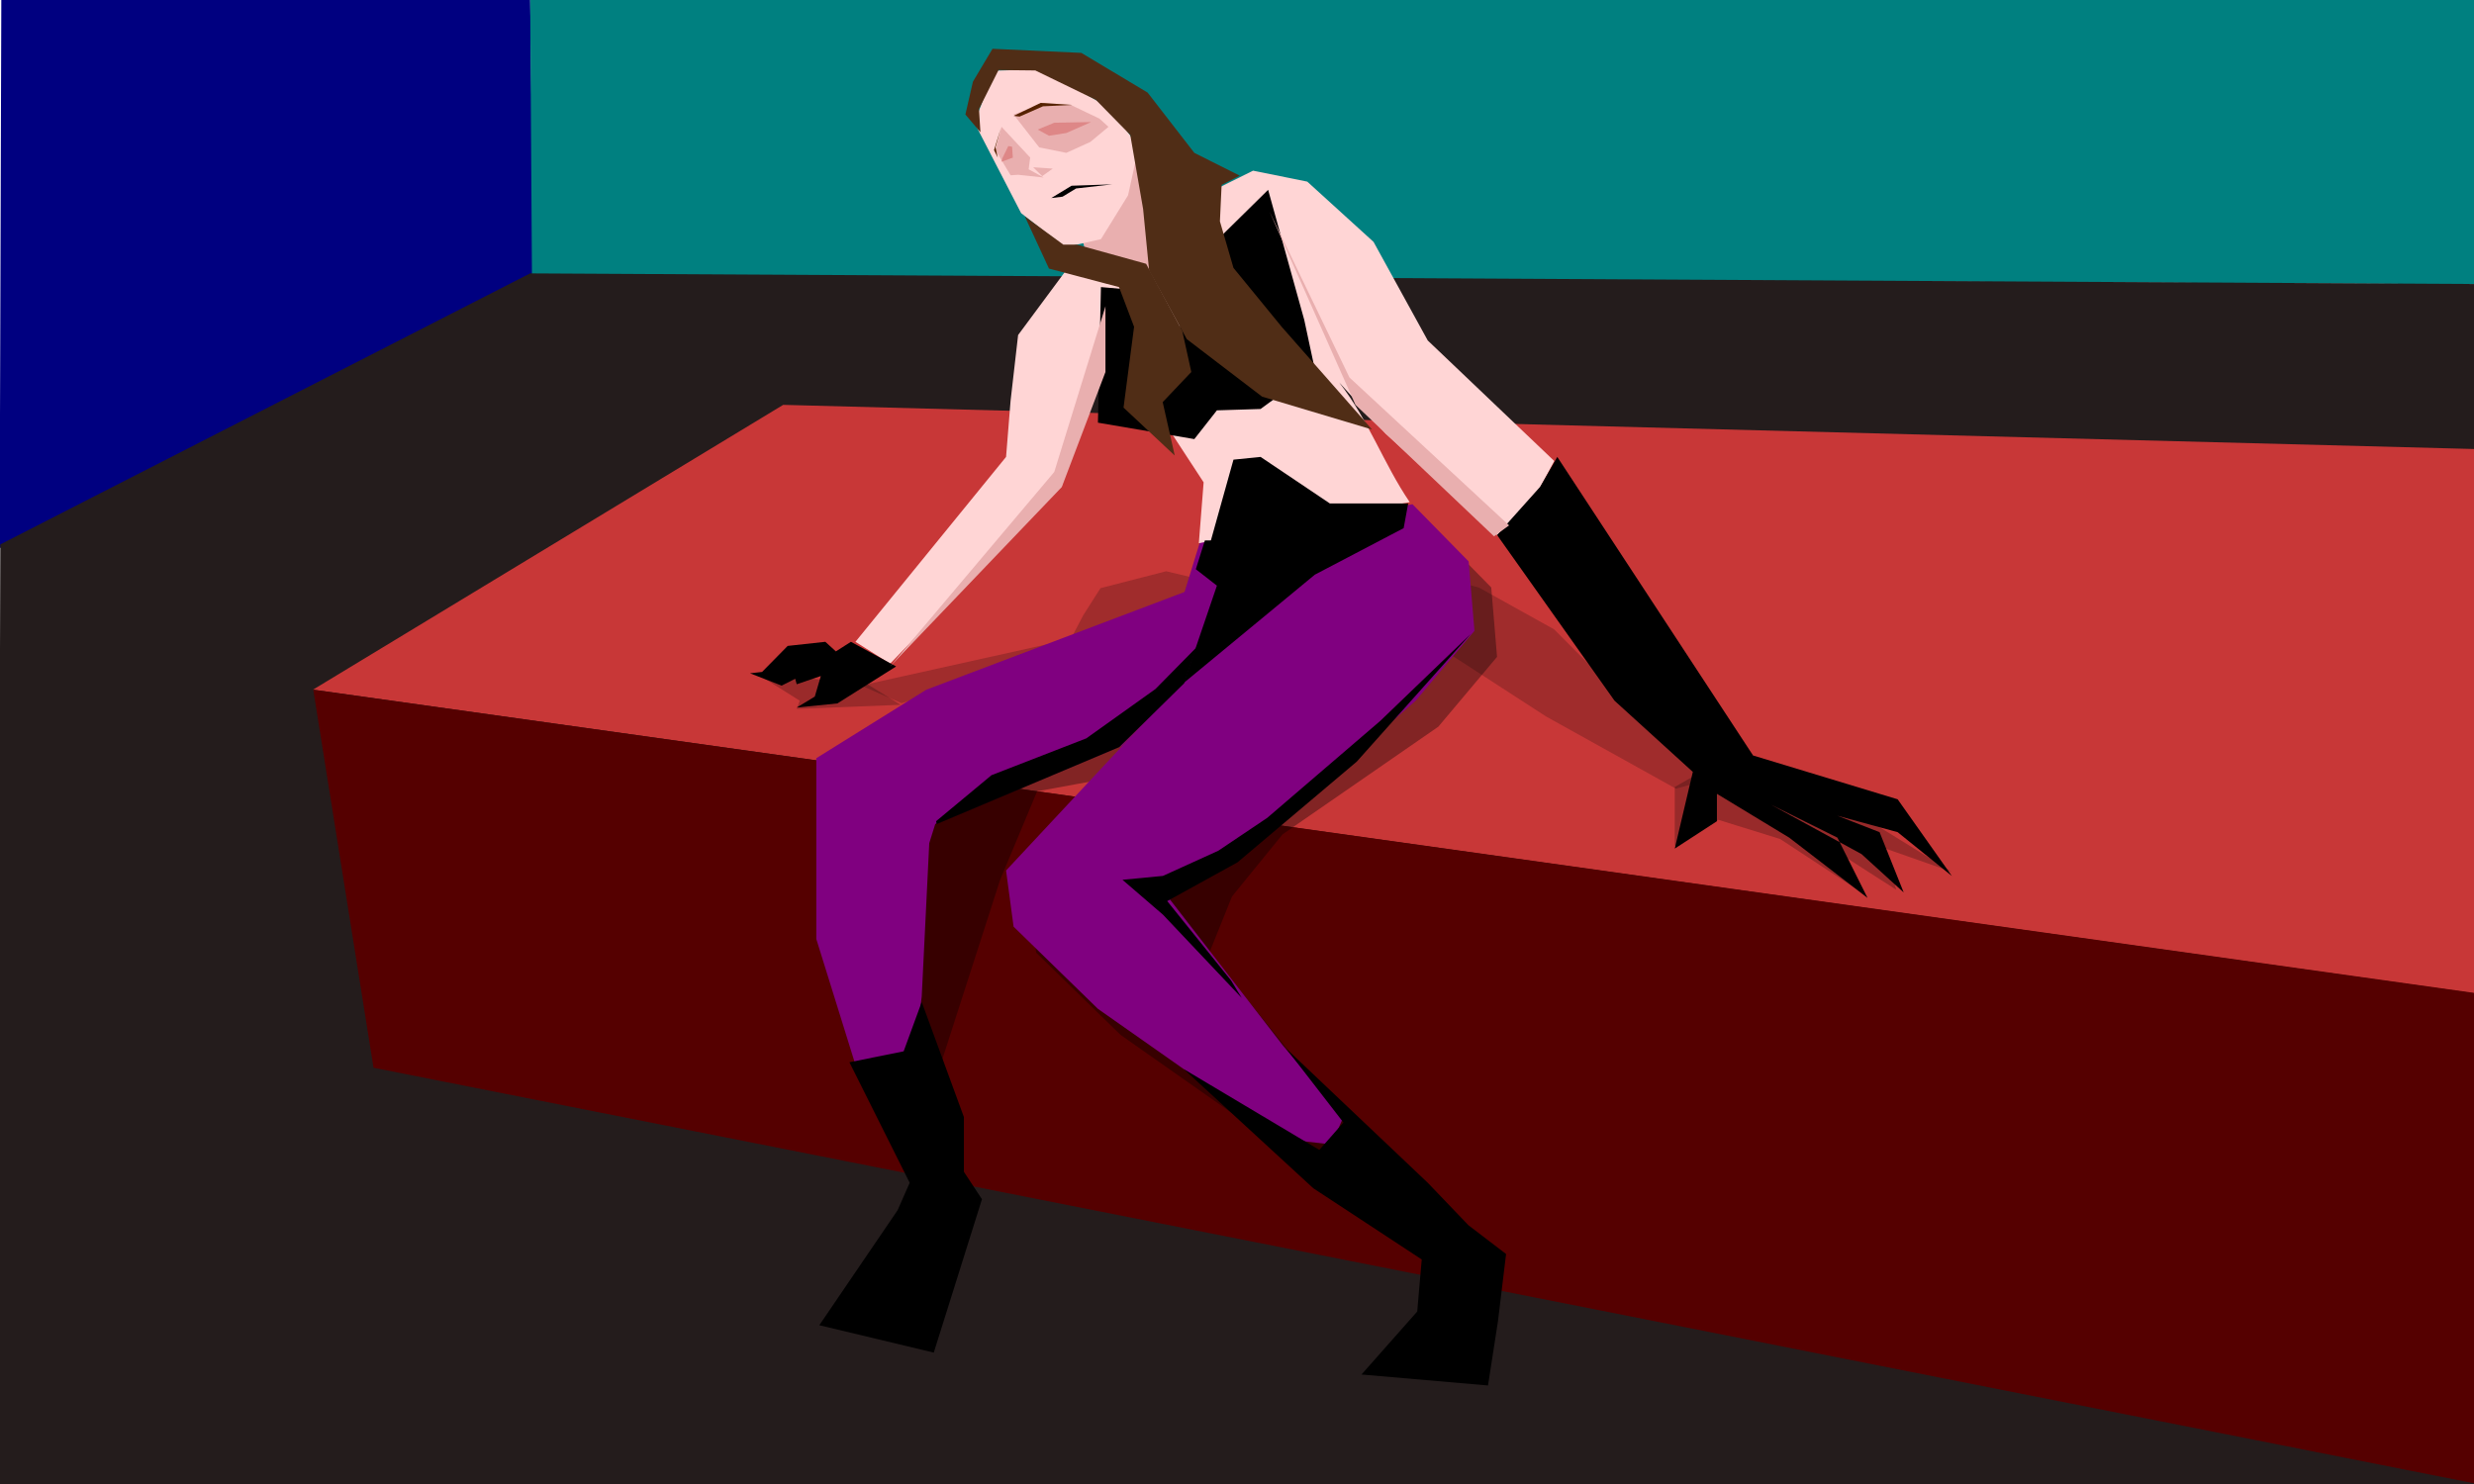 <?xml version="1.0" encoding="UTF-8" standalone="no"?>
<!-- Created with Inkscape (http://www.inkscape.org/) -->

<svg
   xmlns:dc="http://purl.org/dc/elements/1.1/"
   xmlns:cc="http://creativecommons.org/ns#"
   xmlns:rdf="http://www.w3.org/1999/02/22-rdf-syntax-ns#"
   xmlns:svg="http://www.w3.org/2000/svg"
   xmlns="http://www.w3.org/2000/svg"
   xmlns:sodipodi="http://sodipodi.sourceforge.net/DTD/sodipodi-0.dtd"
   xmlns:inkscape="http://www.inkscape.org/namespaces/inkscape"
   id="svg2"
   sodipodi:version="0.32"
   inkscape:version="0.47 r22583"
   width="800"
   height="480"
   version="1.0"
   sodipodi:docname="imagemAa.svg"
   inkscape:output_extension="org.inkscape.output.svg.inkscape">
  <sodipodi:namedview
     inkscape:window-height="725"
     inkscape:window-width="1280"
     inkscape:pageshadow="2"
     inkscape:pageopacity="0.0"
     guidetolerance="10.0"
     gridtolerance="10.0"
     objecttolerance="10.0"
     borderopacity="1.0"
     bordercolor="#666666"
     pagecolor="#ffffff"
     id="base"
     showgrid="false"
     inkscape:zoom="0.72773075"
     inkscape:cx="145.43623"
     inkscape:cy="232.94205"
     inkscape:window-x="0"
     inkscape:window-y="24"
     inkscape:current-layer="svg2"
     showguides="true"
     inkscape:guide-bbox="true"
     inkscape:window-maximized="1" />
  <defs
     id="defs5">
    <inkscape:perspective
       id="perspective9"
       inkscape:persp3d-origin="372.04724 : 350.78739 : 1"
       inkscape:vp_z="744.09448 : 526.18109 : 1"
       inkscape:vp_y="0 : 1000 : 0"
       inkscape:vp_x="0 : 526.18109 : 1"
       sodipodi:type="inkscape:persp3d" />
  </defs>
  <path
     sodipodi:nodetypes="ccccc"
     id="path3168"
     d="M 0.434,-1.943 L 171.429,-1.845 L 172.57,88.426 L -0.137,177.355 L 0.434,-1.943 z"
     style="fill:#000080;fill-rule:evenodd;stroke:none;stroke-width:1px;stroke-linecap:butt;stroke-linejoin:miter;stroke-opacity:1" />
  <path
     sodipodi:nodetypes="ccccc"
     id="path3170"
     d="M 171.429,-1.943 L 172.009,88.945 L 802.591,91.97 L 802.709,-1.738 L 171.429,-1.943 z"
     style="fill:#008080;fill-rule:evenodd;stroke:none;stroke-width:1px;stroke-linecap:butt;stroke-linejoin:miter;stroke-opacity:1" />
  <path
     sodipodi:nodetypes="cccccc"
     id="path3172"
     d="M 0.1,176.093 L -0.795,480.135 L 802.537,480.312 L 802.537,91.872 L 171.429,88.426 L 0.1,176.093 z"
     style="fill:#241c1c;fill-rule:evenodd;stroke:none;stroke-width:1px;stroke-linecap:butt;stroke-linejoin:miter;stroke-opacity:1" />
  <path
     sodipodi:nodetypes="ccccc"
     id="path3174"
     d="M 101.224,223.065 L 253.246,130.953 L 802.042,145.285 L 802.158,321.594 L 101.224,223.065 z"
     style="fill:#c83737;fill-rule:evenodd;stroke:none;stroke-width:1px;stroke-linecap:butt;stroke-linejoin:miter;stroke-opacity:1" />
  <path
     style="opacity:0.202;fill:#000000;fill-rule:evenodd;stroke:none;stroke-width:1px;stroke-linecap:butt;stroke-linejoin:miter;stroke-opacity:1"
     d="M 460.964,206.484 L 499.921,231.734 L 541.942,255.097 L 566.747,248.236 L 520.516,221.635 L 502.529,203.554 L 478.201,190.028 L 456.805,184.418 L 384.866,186.623 L 377.092,184.77 L 355.851,190.244 L 350.263,199.035 L 346.261,206.686 L 278.453,221.738 L 291.542,227.444 L 383.449,197.95 L 460.964,206.484 z"
     id="path3280"
     sodipodi:nodetypes="ccccccccccccccccc" />
  <path
     sodipodi:nodetypes="ccccc"
     id="path3176"
     d="M 101.3,223.095 L 120.78,345.359 L 802.354,480.233 L 802.214,321.462 L 101.3,223.095 z"
     style="fill:#550000;fill-rule:evenodd;stroke:none;stroke-width:1px;stroke-linecap:butt;stroke-linejoin:miter;stroke-opacity:1" />
  <path
     style="opacity:0.348;fill:#000000;fill-rule:evenodd;stroke:none;stroke-width:1px;stroke-linecap:butt;stroke-linejoin:miter;stroke-opacity:1"
     d="M 306.817,231.511 L 271.265,253.661 L 271.265,312.135 L 285.876,359.092 L 285.876,359.092 L 303.408,346.688 L 323.375,284.67 C 323.375,284.67 335.372,255.941 335.372,255.941 C 335.372,255.941 370.093,249.602 370.093,249.602 L 387.173,231.511 L 332.628,289.986 L 335.063,308.148 L 362.336,334.727 L 422.238,376.811 L 437.822,378.583 L 441.718,369.724 L 422.238,346.688 L 391.069,308.148 L 398.374,289.986 L 414.74,269.869 L 465.094,235.055 L 484.088,212.463 L 482.217,190.02 L 464.059,171.511 L 395.437,183.38 L 390.344,199.885 L 306.817,231.511 z"
     id="path3190"
     sodipodi:nodetypes="cccccccsccccccccccccccccccc" />
  <path
     sodipodi:nodetypes="ccccccccccccccccccccccccccc"
     id="path3178"
     d="M 299.512,223.095 L 263.96,245.244 L 263.96,303.718 L 278.57,350.675 L 278.57,350.675 L 296.103,338.271 L 298.051,322.324 L 300.486,272.709 L 302.434,266.507 L 362.788,241.186 L 379.868,223.095 L 325.323,281.569 L 327.758,299.731 L 355.031,326.311 L 414.933,368.395 L 430.517,370.166 L 434.413,361.307 L 414.933,338.271 L 377.92,290.429 L 401.296,276.253 L 457.789,226.638 L 476.783,204.046 L 474.912,181.604 L 456.754,163.095 L 388.132,174.964 L 383.039,191.468 L 299.512,223.095 z"
     style="fill:#800080;fill-rule:evenodd;stroke:none;stroke-width:1px;stroke-linecap:butt;stroke-linejoin:miter;stroke-opacity:1" />
  <path
     sodipodi:nodetypes="ccccccccccccccccccccccccc"
     id="path3180"
     d="m 455.841,162.405 c -8.477,-12.462 -13.111,-26.252 -22.8,-38.714 l 15.008,16.565 37.013,33.667 12.506,-15.382 5.026,-9.425 -40.909,-38.983 -17.532,-31.895 -21.428,-19.491 -17.532,-3.544 -21.428,10.632 -5.844,8.86 -27.272,14.176 -6.331,-0.886 -15.097,20.377 -2.435,21.263 -1.461,18.163 -48.701,59.803 11.201,7.088 55.519,-57.588 6.331,-19.491 10.714,-25.693 28.821,44.1 -1.549,19.691 68.181,-13.29 z"
     style="fill:#ffd5d5;fill-rule:evenodd;stroke:none;stroke-width:1px;stroke-linecap:butt;stroke-linejoin:miter;stroke-opacity:1" />
  <path
     sodipodi:nodetypes="ccccccccccc"
     id="path3182"
     d="M 274.674,343.587 L 294.155,382.57 L 290.259,391.43 L 264.934,428.641 L 301.947,437.501 L 317.531,387.886 L 311.687,379.026 L 311.687,361.307 L 298.051,324.096 L 292.207,340.043 L 274.674,343.587 z"
     style="fill:#000000;fill-rule:evenodd;stroke:none;stroke-width:1px;stroke-linecap:butt;stroke-linejoin:miter;stroke-opacity:1" />
  <path
     sodipodi:nodetypes="cccccccccccccc"
     id="path3184"
     d="M 382.79,345.802 L 424.673,384.342 L 459.737,407.377 L 458.276,424.211 L 440.257,444.588 L 481.166,448.132 L 484.387,427.346 L 487.01,405.606 L 474.835,396.303 L 461.685,382.57 L 415.907,339.157 L 434.413,363.079 L 426.621,371.938 L 382.79,345.802 z"
     style="fill:#000000;fill-rule:evenodd;stroke:none;stroke-width:1px;stroke-linecap:butt;stroke-linejoin:miter;stroke-opacity:1" />
  <path
     sodipodi:nodetypes="ccccccccccccccccccccc"
     id="path3187"
     d="M 484.088,173.037 L 522.074,226.638 L 547.399,249.674 L 541.555,274.481 L 555.191,265.621 L 555.191,256.762 L 578.567,270.937 L 603.892,290.429 L 594.151,270.937 L 572.723,260.306 L 601.944,276.253 L 615.58,288.657 L 607.788,269.165 L 594.151,263.849 L 613.632,269.165 L 631.164,283.341 L 613.632,258.534 L 566.879,244.358 L 503.568,147.787 L 498.003,157.478 L 484.088,173.037 z"
     style="fill:#000000;fill-rule:evenodd;stroke:none;stroke-width:1px;stroke-linecap:butt;stroke-linejoin:miter;stroke-opacity:1" />
  <path
     sodipodi:nodetypes="cccccccccccccccc"
     id="path3189"
     d="M 275.161,207.59 L 270.291,210.691 L 266.882,207.59 L 254.707,208.919 L 246.428,217.336 L 242.532,217.779 L 252.759,221.766 L 257.142,219.551 L 257.629,221.323 L 261.525,219.994 L 265.421,218.665 L 263.473,225.309 L 257.629,228.853 L 270.778,227.524 L 289.772,215.564 L 275.161,207.59 z"
     style="fill:#000000;fill-rule:evenodd;stroke:none;stroke-width:1px;stroke-linecap:butt;stroke-linejoin:miter;stroke-opacity:1" />
  <path
     sodipodi:nodetypes="cccccccccccc"
     id="path3191"
     d="M 356.005,92.856 L 355.031,136.712 L 386.199,142.028 L 393.504,132.725 L 407.627,132.282 L 425.16,119.435 L 421.751,103.488 L 410.063,61.404 L 386.686,84.439 L 381.329,106.589 L 366.232,93.742 L 356.005,92.856 z"
     style="fill:#000000;fill-rule:evenodd;stroke:none;stroke-width:1px;stroke-linecap:butt;stroke-linejoin:miter;stroke-opacity:1" />
  <path
     id="path3193"
     d="M 392.043,60.075 L 376.946,87.54 L 352.596,87.983 L 349.674,76.023 L 361.362,45.013 L 377.433,63.176 L 392.043,60.075 z"
     style="fill:#e9afaf;fill-rule:evenodd;stroke:none;stroke-width:1px;stroke-linecap:butt;stroke-linejoin:miter;stroke-opacity:1" />
  <path
     id="path3195"
     d="M 337.011,22.421 L 359.414,35.268 L 368.18,47.671 L 364.771,63.176 L 356.005,77.352 L 344.316,80.009 L 330.193,68.935 L 315.096,39.698 L 321.427,22.864 L 337.011,22.421 z"
     style="fill:#ffd5d5;fill-rule:evenodd;stroke:none;stroke-width:1px;stroke-linecap:butt;stroke-linejoin:miter;stroke-opacity:1" />
  <path
     id="path3181"
     d="M 382.79,220.88 L 425.16,185.884 L 453.893,170.822 L 455.354,162.848 L 430.03,162.848 L 407.627,147.787 L 398.861,148.673 L 391.556,174.809 L 389.608,174.809 L 386.686,184.112 L 393.504,189.427 L 382.79,220.88 z"
     style="fill:#000000;fill-rule:evenodd;stroke:none;stroke-width:1px;stroke-linecap:butt;stroke-linejoin:miter;stroke-opacity:1" />
  <path
     sodipodi:nodetypes="ccccccccccccccccccccccc"
     id="path3183"
     d="M 316.557,35.268 L 322.888,22.658 L 334.778,22.788 L 354.371,32.301 L 365.484,43.635 L 369.641,67.606 L 371.589,87.54 L 383.764,109.69 L 408.114,128.295 L 443.666,138.927 L 414.446,105.703 L 398.861,86.654 L 394.478,71.593 L 395.024,59.816 L 400.898,56.817 L 386.199,49.443 L 371.102,29.952 L 349.674,17.105 L 320.94,15.776 L 314.609,26.408 L 312.174,37.04 L 317.044,42.798 L 316.557,35.268 z"
     style="fill:#502d16;fill-rule:evenodd;stroke:none;stroke-width:1px;stroke-linecap:butt;stroke-linejoin:miter;stroke-opacity:1" />
  <path
     sodipodi:nodetypes="cccccccccccccc"
     id="path3185"
     d="M 331.411,70.042 L 339.203,86.876 L 361.849,92.856 L 366.719,105.703 L 363.31,131.839 L 379.868,147.344 L 375.972,130.067 L 385.225,120.321 L 382.303,107.032 L 370.615,85.325 L 348.213,79.123 L 343.829,79.123 L 333.846,71.814 L 331.411,70.042 z"
     style="fill:#502d16;fill-rule:evenodd;stroke:none;stroke-width:1px;stroke-linecap:butt;stroke-linejoin:miter;stroke-opacity:1" />
  <path
     id="path2413"
     d="M 302.7,265.615 L 320.607,250.736 L 351.256,238.833 L 373.64,222.858 L 386.898,209.388 L 382.938,220.978 L 361.931,241.652 L 302.872,266.555 L 302.7,265.615 z"
     style="fill:#000000;fill-rule:evenodd;stroke:none;stroke-width:1px;stroke-linecap:butt;stroke-linejoin:miter;stroke-opacity:1" />
  <path
     sodipodi:nodetypes="ccccccccccccc"
     id="path3188"
     d="M 401.533,322.781 L 376.05,295.843 L 362.964,284.566 L 376.05,283.313 L 393.957,275.169 L 409.798,264.519 L 446.301,233.195 L 475.582,205.048 L 438.725,246.351 L 400.156,278.928 L 377.428,291.457 L 398.09,317.143 L 401.533,322.781 z"
     style="fill:#000000;fill-rule:evenodd;stroke:none;stroke-width:1px;stroke-linecap:butt;stroke-linejoin:miter;stroke-opacity:1" />
  <path
     sodipodi:nodetypes="ccccccccc"
     id="path2415"
     d="M 327.758,37.04 L 337.498,33.496 L 346.264,33.939 L 355.518,38.369 L 358.44,41.027 L 352.596,45.899 L 344.803,49.443 L 336.037,47.671 L 327.758,37.04 z"
     style="fill:#e9afaf;fill-rule:evenodd;stroke:none;stroke-width:1px;stroke-linecap:butt;stroke-linejoin:miter;stroke-opacity:1" />
  <path
     sodipodi:nodetypes="cccccccc"
     id="path2417"
     d="M 323.862,41.027 L 333.122,50.955 L 332.628,54.759 L 337.498,57.417 L 329.219,56.531 L 326.789,56.69 L 321.914,48.557 L 323.862,41.027 z"
     style="fill:#e9afaf;fill-rule:evenodd;stroke:none;stroke-width:1px;stroke-linecap:butt;stroke-linejoin:miter;stroke-opacity:1" />
  <path
     style="fill:#e9afaf;fill-rule:evenodd;stroke:none;stroke-width:1px;stroke-linecap:butt;stroke-linejoin:miter;stroke-opacity:1"
     d="M 287.824,215.564 L 340.907,152.659 L 357.466,99.058 L 357.466,120.321 L 343.342,157.532 L 287.824,215.564 z"
     id="path3282" />
  <path
     style="fill:#e9afaf;fill-rule:evenodd;stroke:none;stroke-width:1px;stroke-linecap:butt;stroke-linejoin:miter;stroke-opacity:1"
     d="M 410.55,68.492 L 436.361,122.093 L 487.984,169.936 L 483.114,173.48 L 438.309,130.953 L 410.55,68.492 z"
     id="path3284" />
  <path
     style="opacity:0.231;fill:#000000;fill-rule:evenodd;stroke:none;stroke-width:1px;stroke-linecap:butt;stroke-linejoin:miter;stroke-opacity:1"
     d="M 244.48,217.779 L 258.603,226.638 L 257.629,229.296 L 291.233,227.967 L 280.518,221.323 L 244.48,217.779 z"
     id="path3286" />
  <path
     style="opacity:0.239;fill:#000000;fill-rule:evenodd;stroke:none;stroke-width:1px;stroke-linecap:butt;stroke-linejoin:miter;stroke-opacity:1"
     d="M 541.555,254.547 L 541.555,273.595 L 555.678,265.178 L 575.645,271.38 L 601.944,288.657 L 596.586,277.139 L 613.145,287.771 L 609.736,274.481 L 631.164,282.012 L 606.814,266.95 L 550.808,249.231 L 541.555,254.547 z"
     id="path3288" />
  <path
     style="fill:#000000;fill-rule:evenodd;stroke:none;stroke-width:1px;stroke-linecap:butt;stroke-linejoin:miter;stroke-opacity:1"
     d="M 339.933,64.062 L 346.508,60.075 L 359.657,59.632 L 347.969,60.961 L 343.586,63.619 L 339.933,64.062 z"
     id="path3200" />
  <path
     style="fill:#552200;fill-rule:evenodd;stroke:none;stroke-width:1px;stroke-linecap:butt;stroke-linejoin:miter;stroke-opacity:1"
     d="M 327.758,37.483 L 336.524,33.274 L 346.751,33.939 L 337.255,34.382 L 329.706,37.704 L 327.758,37.483 z"
     id="path3202" />
  <path
     style="fill:#552200;fill-rule:evenodd;stroke:none;stroke-width:1px;stroke-linecap:butt;stroke-linejoin:miter;stroke-opacity:1"
     d="M 323.619,41.47 L 321.427,48.557 L 322.645,50.994 L 321.914,47.671 L 323.619,41.47 z"
     id="path3204" />
  <path
     style="fill:#de8787;fill-rule:evenodd;stroke:none;stroke-width:1px;stroke-linecap:butt;stroke-linejoin:miter;stroke-opacity:1"
     d="M 335.55,41.913 L 339.203,43.906 L 344.803,43.02 L 352.839,39.476 L 340.907,39.698 L 335.55,41.913 z"
     id="path3206" />
  <path
     style="fill:#de8787;fill-rule:evenodd;stroke:none;stroke-width:1px;stroke-linecap:butt;stroke-linejoin:miter;stroke-opacity:1"
     d="M 326.054,47.228 L 324.106,51.215 L 323.862,52.323 L 327.515,50.994 L 327.271,47.45 L 326.054,47.228 z"
     id="path3208" />
  <path
     style="fill:#e9afaf;fill-rule:evenodd;stroke:none;stroke-width:1px;stroke-linecap:butt;stroke-linejoin:miter;stroke-opacity:1"
     d="M 334.089,54.095 L 340.42,54.538 L 337.011,56.974 L 334.089,54.095 z"
     id="path3210" />
</svg>
